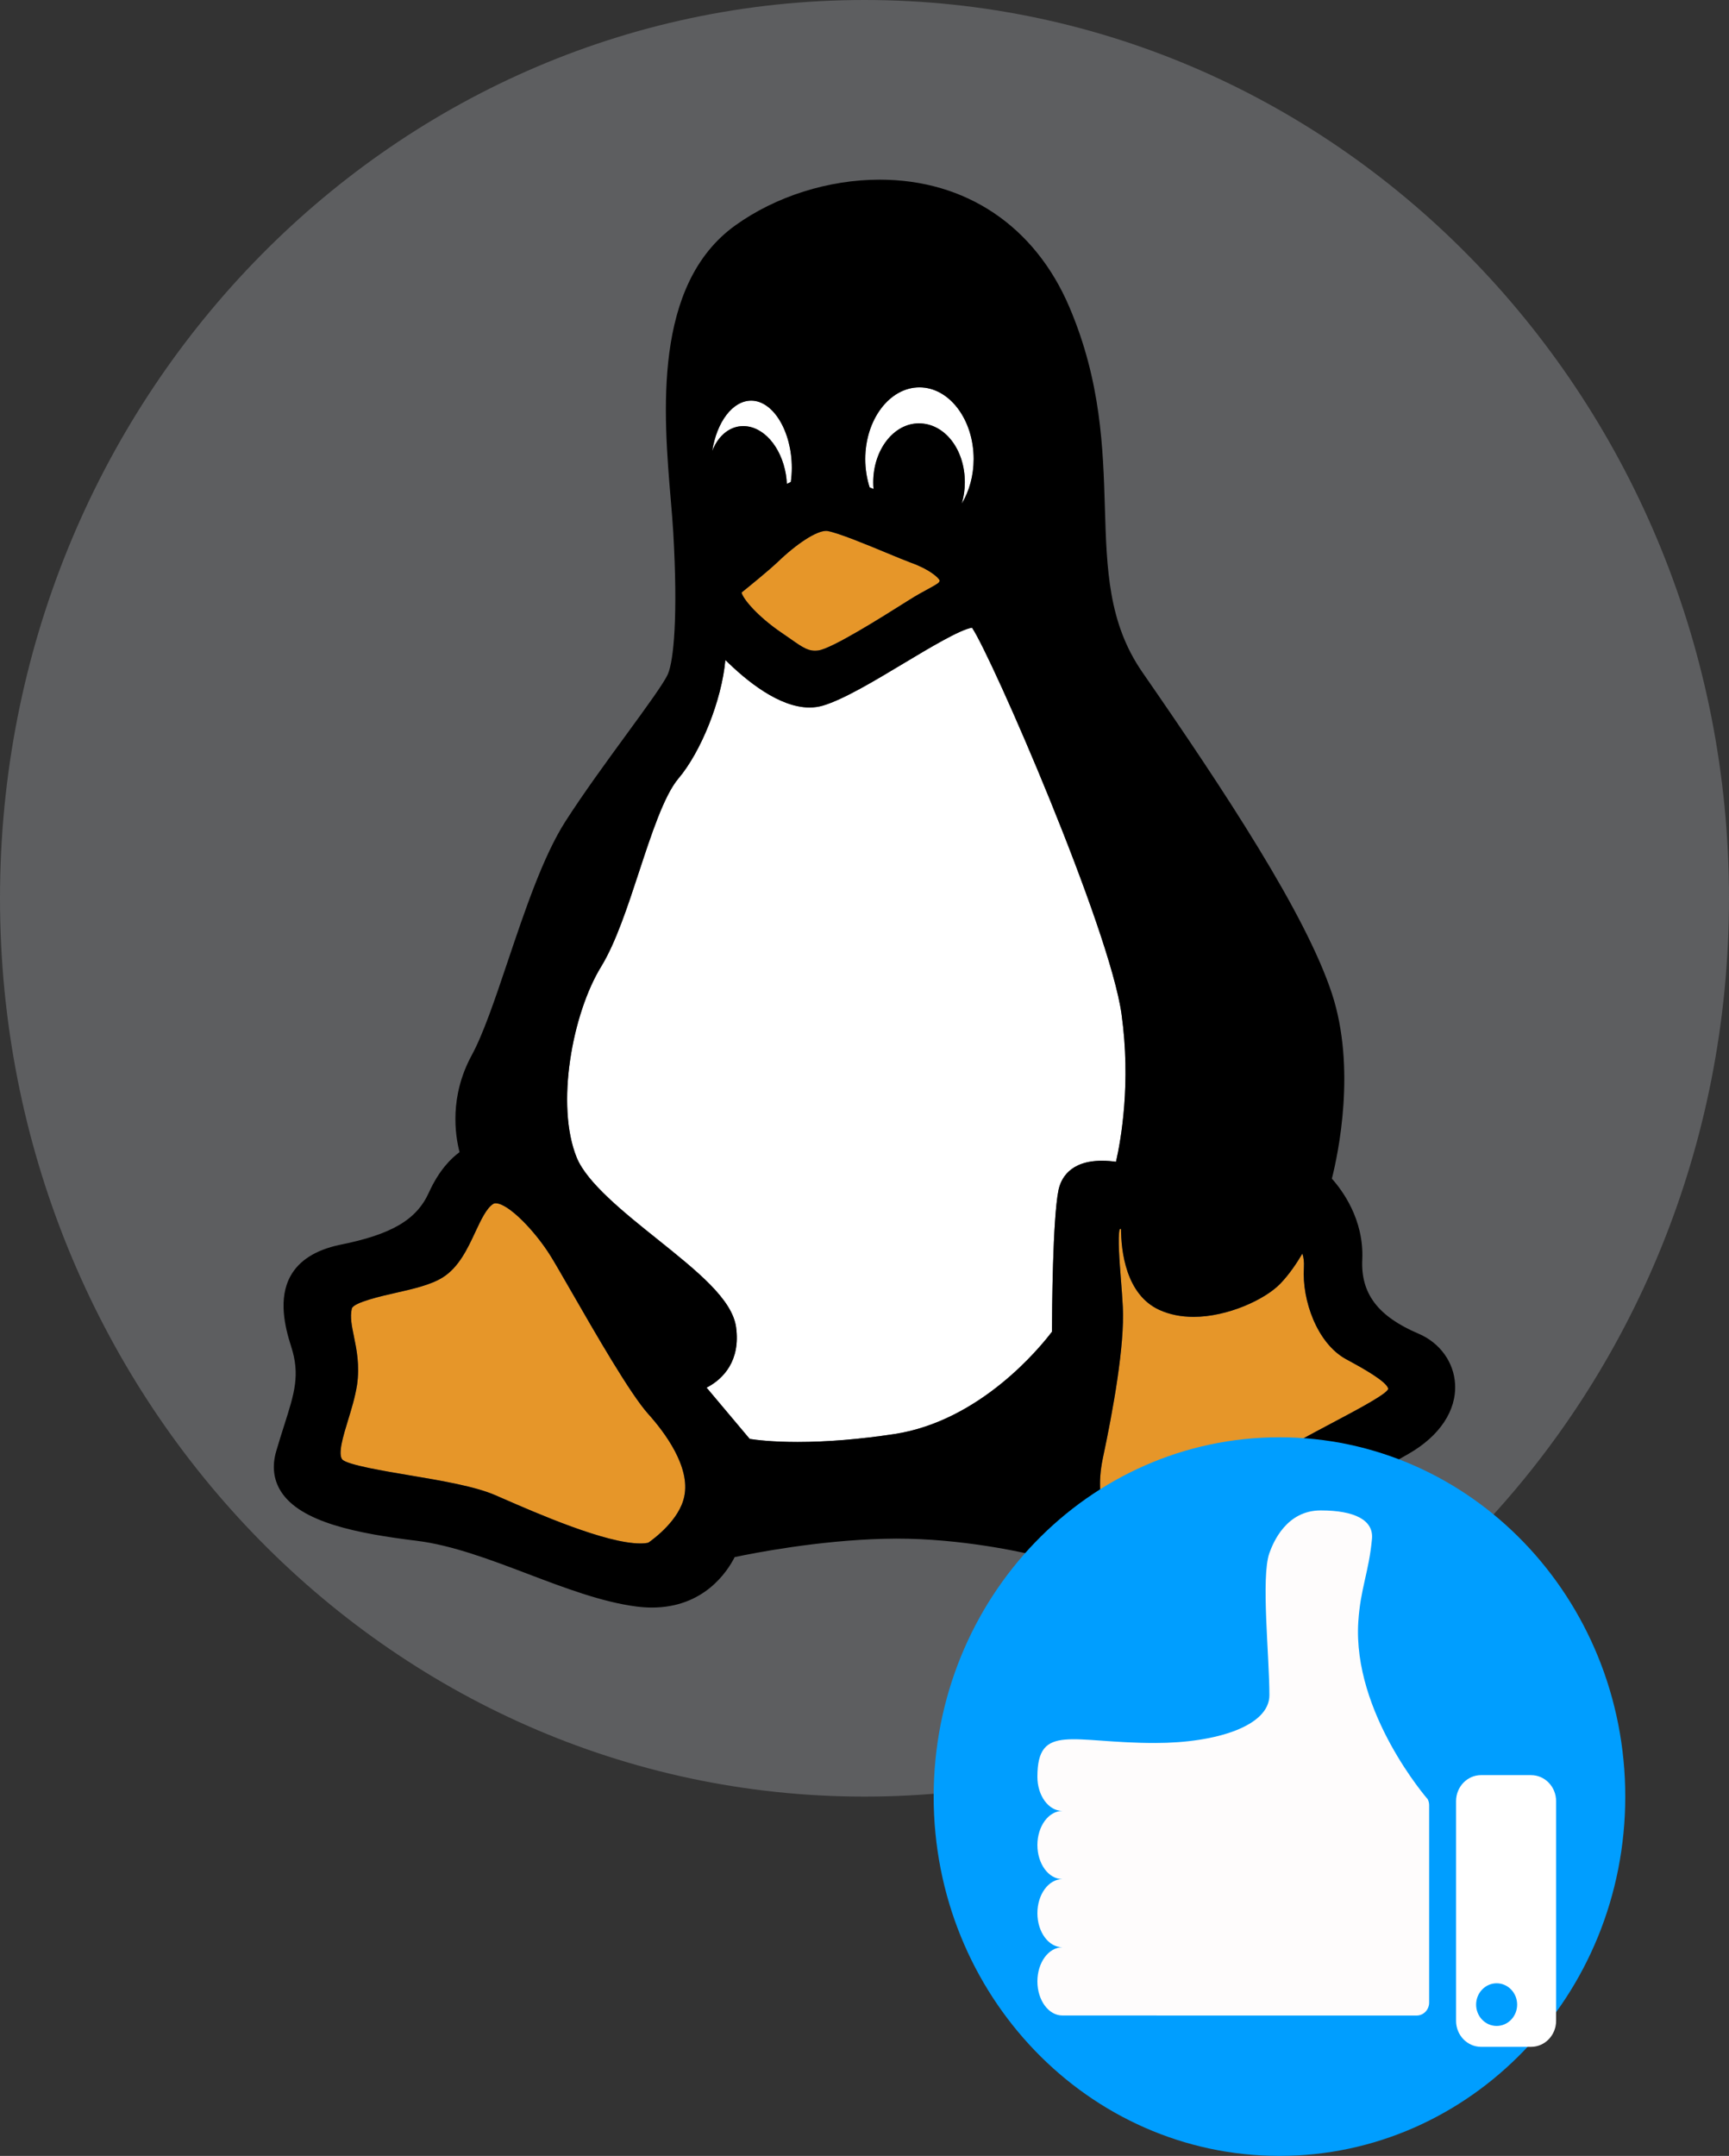 <svg width="77" height="96" viewBox="0 0 77 96" fill="none" xmlns="http://www.w3.org/2000/svg">
<rect x="0" y="0" width="77" height="96" fill="#333333" stroke="none"/>
<g id="linux 2">
<g id="linux">
<path id="Ellipse 24" d="M38.5 80C59.763 80 77 62.091 77 40C77 17.909 59.763 0 38.5 0C17.237 0 0 17.909 0 40C0 62.091 17.237 80 38.5 80Z" fill="#5D5E60"/>
<g id="linux 1">
<g id="Group">
<path id="Vector" d="M38.903 21.773C38.893 21.674 38.889 21.575 38.889 21.476C38.889 20.029 39.801 18.852 40.923 18.852C42.07 18.852 42.969 20.005 42.969 21.476C42.969 21.81 42.921 22.131 42.831 22.427C43.167 21.872 43.361 21.174 43.361 20.441C43.361 18.681 42.279 17.249 40.948 17.249C39.617 17.249 38.535 18.681 38.535 20.441C38.535 20.874 38.6 21.297 38.729 21.703C38.785 21.726 38.843 21.749 38.903 21.773Z" fill="white"/>
<path id="Vector 2" d="M32.895 18.99C32.967 18.979 33.034 18.974 33.1 18.974C33.992 18.974 34.792 19.884 35.002 21.138C35.023 21.275 35.037 21.412 35.042 21.547C35.1 21.517 35.159 21.488 35.219 21.461C35.249 21.244 35.263 21.04 35.263 20.835C35.263 19.212 34.435 17.841 33.456 17.841C32.622 17.841 31.919 18.795 31.719 20.085C31.947 19.497 32.364 19.082 32.895 18.99Z" fill="white"/>
<path id="Vector 3" d="M49.7 51.732C49.925 50.743 50.371 48.219 49.948 45.166C49.414 41.308 44.188 29.292 43.289 27.951C42.765 28.027 41.371 28.863 40.24 29.542C38.929 30.329 37.573 31.143 36.651 31.419C36.459 31.476 36.258 31.504 36.05 31.504C34.703 31.504 33.245 30.321 32.304 29.389C32.14 31.197 31.212 33.493 30.208 34.672C29.574 35.428 29.007 37.154 28.459 38.824C27.951 40.37 27.426 41.968 26.784 43.023C25.483 45.128 24.737 49.217 25.684 51.543C26.141 52.67 27.803 54.001 29.27 55.175C31.063 56.612 32.611 57.852 32.782 59.103C32.982 60.582 32.225 61.401 31.468 61.79L33.388 64.073C33.685 64.12 34.399 64.209 35.519 64.209C36.828 64.209 38.282 64.09 39.839 63.855C43.66 63.267 46.322 59.995 46.848 59.3C46.851 58.38 46.878 54.285 47.137 53.004C47.237 52.511 47.622 51.686 49.078 51.686C49.304 51.686 49.52 51.706 49.7 51.732Z" fill="white"/>
</g>
<g id="Group 2">
<path id="Vector 4" d="M33.024 26.385C33.099 26.688 33.762 27.462 34.794 28.165C34.94 28.263 35.078 28.36 35.207 28.451C35.779 28.855 36.033 29.021 36.445 28.963C37.05 28.881 39.282 27.475 40.234 26.875L40.472 26.726C40.826 26.501 41.11 26.348 41.338 26.225C41.789 25.981 41.83 25.941 41.849 25.852C41.798 25.715 41.377 25.345 40.569 25.057C40.312 24.961 39.948 24.81 39.526 24.635C38.613 24.256 37.362 23.738 36.855 23.645C36.834 23.641 36.813 23.639 36.79 23.639C36.359 23.639 35.487 24.202 34.621 25.039C34.194 25.439 33.361 26.115 33.024 26.385Z" fill="#E69629"/>
<path id="Vector 5" d="M25.404 57.441C25.029 56.788 24.704 56.224 24.529 55.943C23.839 54.827 22.641 53.58 22.07 53.58C22.02 53.58 21.994 53.592 21.976 53.602C21.672 53.783 21.416 54.332 21.167 54.863C20.825 55.597 20.436 56.43 19.719 56.881C19.189 57.215 18.378 57.398 17.594 57.575C17.036 57.701 15.73 57.996 15.668 58.271C15.584 58.642 15.662 59.025 15.762 59.51C15.88 60.082 16.027 60.794 15.902 61.668C15.814 62.217 15.653 62.74 15.498 63.247C15.282 63.951 15.038 64.75 15.249 64.996C15.509 65.235 17.078 65.498 18.224 65.691C19.665 65.933 21.154 66.184 22.066 66.581L22.308 66.687C23.941 67.4 26.982 68.728 28.518 68.728C28.658 68.728 28.777 68.716 28.873 68.693C29.138 68.508 30.261 67.671 30.472 66.641C30.76 65.313 29.589 63.765 28.866 62.96C28.063 62.065 26.526 59.392 25.404 57.441Z" fill="#E69629"/>
<path id="Vector 6" d="M60.128 60.622L59.94 60.519C58.654 59.813 57.978 57.896 58.068 56.452C58.085 56.185 58.053 55.979 58.001 55.821C57.764 56.227 57.424 56.739 57.021 57.158C56.337 57.87 54.665 58.637 53.159 58.637C52.597 58.637 52.085 58.534 51.636 58.331C50.133 57.65 49.928 55.696 49.924 54.717C49.902 54.723 49.881 54.731 49.863 54.739C49.771 55.077 49.86 56.215 49.92 56.981C49.952 57.391 49.986 57.815 50.005 58.204C50.09 59.917 49.565 62.824 49.109 64.96C48.676 67.051 49.482 68.518 50.46 68.835C50.547 68.864 50.646 68.878 50.755 68.878C51.656 68.878 53.147 67.909 54.466 66.467C55.403 65.444 57.489 64.337 59.329 63.361C60.366 62.811 61.438 62.241 61.743 61.952C61.811 61.886 61.821 61.85 61.822 61.849C61.802 61.535 60.586 60.871 60.128 60.622Z" fill="#E69629"/>
</g>
<path id="Vector 7" d="M63.172 59.386C61.366 58.618 60.593 57.598 60.668 56.076C60.745 54.299 59.775 52.998 59.314 52.484C59.593 51.38 60.406 47.558 59.315 44.239C58.143 40.687 54.564 35.261 50.871 29.928C49.359 27.738 49.288 25.357 49.205 22.6C49.126 19.97 49.037 16.99 47.625 13.677C46.091 10.069 43.012 8 39.177 8C36.896 8 34.554 8.741 32.752 10.032C29.062 12.678 29.55 18.447 29.873 22.264C29.917 22.786 29.958 23.28 29.983 23.701C30.198 27.44 30.002 29.41 29.747 30.009C29.581 30.401 28.767 31.514 27.905 32.694C27.014 33.914 26.003 35.296 25.175 36.584C24.187 38.134 23.389 40.503 22.617 42.794C22.053 44.471 21.52 46.054 21.001 47.001C20.017 48.822 20.262 50.519 20.466 51.304C20.094 51.573 19.555 52.102 19.101 53.1C18.552 54.317 17.439 54.971 15.122 55.433C14.058 55.66 13.324 56.124 12.94 56.815C12.382 57.821 12.686 59.084 12.963 59.947C13.374 61.216 13.118 62.019 12.653 63.478C12.546 63.814 12.425 64.196 12.302 64.616C12.108 65.279 12.178 65.882 12.509 66.408C13.384 67.797 15.936 68.287 18.564 68.61C20.133 68.803 21.85 69.455 23.511 70.086C25.138 70.704 26.821 71.343 28.35 71.537C28.583 71.567 28.813 71.582 29.035 71.582C31.344 71.582 32.387 69.99 32.718 69.336C33.548 69.16 36.409 68.597 39.357 68.521C42.301 68.434 45.149 69.038 45.956 69.226C46.21 69.73 46.879 70.883 47.945 71.476C48.531 71.809 49.346 72 50.181 72C50.181 72 50.181 72 50.181 72C51.073 72 52.77 71.781 54.113 70.313C55.452 68.838 58.799 66.955 61.243 65.581C61.788 65.274 62.298 64.987 62.745 64.728C64.118 63.937 64.867 62.808 64.801 61.629C64.745 60.649 64.121 59.79 63.172 59.386ZM40.947 17.249C42.278 17.249 43.361 18.681 43.361 20.441C43.361 21.174 43.166 21.872 42.83 22.428C42.92 22.131 42.968 21.81 42.968 21.477C42.968 20.005 42.07 18.852 40.922 18.852C39.801 18.852 38.889 20.029 38.889 21.477C38.889 21.575 38.893 21.674 38.902 21.773C38.843 21.749 38.785 21.726 38.728 21.703C38.599 21.297 38.534 20.874 38.534 20.441C38.534 18.681 39.617 17.249 40.947 17.249ZM36.855 23.645C37.362 23.738 38.612 24.257 39.526 24.636C39.948 24.811 40.312 24.962 40.569 25.057C41.377 25.346 41.798 25.715 41.849 25.853C41.83 25.942 41.789 25.981 41.338 26.225C41.11 26.348 40.826 26.502 40.471 26.726L40.234 26.875C39.281 27.476 37.05 28.882 36.445 28.964C36.033 29.021 35.779 28.855 35.207 28.451C35.078 28.36 34.94 28.263 34.794 28.166C33.762 27.462 33.099 26.688 33.024 26.386C33.36 26.116 34.194 25.439 34.621 25.039C35.487 24.202 36.358 23.64 36.79 23.64C36.813 23.64 36.833 23.641 36.855 23.645ZM33.455 17.84C34.435 17.84 35.263 19.212 35.263 20.835C35.263 21.04 35.248 21.244 35.219 21.461C35.158 21.488 35.1 21.517 35.042 21.547C35.036 21.412 35.022 21.275 35.001 21.137C34.792 19.884 33.992 18.973 33.099 18.973C33.033 18.973 32.967 18.979 32.894 18.99C32.363 19.082 31.946 19.496 31.718 20.084C31.919 18.795 32.621 17.84 33.455 17.84ZM30.471 66.641C30.261 67.671 29.138 68.508 28.873 68.694C28.777 68.716 28.658 68.728 28.518 68.728C26.982 68.728 23.941 67.4 22.308 66.687L22.066 66.581C21.153 66.184 19.664 65.934 18.224 65.691C17.078 65.499 15.509 65.235 15.248 64.996C15.038 64.75 15.282 63.951 15.498 63.247C15.653 62.74 15.814 62.217 15.901 61.669C16.026 60.794 15.88 60.082 15.762 59.51C15.662 59.025 15.584 58.642 15.668 58.271C15.73 57.996 17.036 57.702 17.593 57.576C18.378 57.399 19.189 57.216 19.719 56.881C20.436 56.43 20.825 55.598 21.167 54.863C21.415 54.332 21.671 53.783 21.976 53.603C21.993 53.592 22.02 53.58 22.07 53.58C22.641 53.58 23.839 54.827 24.529 55.943C24.704 56.224 25.028 56.788 25.404 57.441C26.526 59.392 28.063 62.065 28.866 62.96C29.589 63.765 30.759 65.313 30.471 66.641ZM47.137 53.005C46.879 54.285 46.851 58.38 46.848 59.3C46.322 59.995 43.66 63.267 39.839 63.855C38.282 64.09 36.829 64.209 35.519 64.209C34.399 64.209 33.685 64.119 33.388 64.073L31.468 61.79C32.224 61.401 32.982 60.582 32.782 59.103C32.611 57.852 31.063 56.612 29.27 55.175C27.803 54.001 26.141 52.67 25.683 51.543C24.737 49.217 25.483 45.128 26.784 43.023C27.426 41.969 27.951 40.37 28.459 38.824C29.007 37.154 29.574 35.428 30.208 34.673C31.212 33.493 32.14 31.198 32.304 29.389C33.244 30.321 34.703 31.504 36.05 31.504C36.258 31.504 36.459 31.476 36.651 31.42C37.573 31.143 38.929 30.329 40.24 29.542C41.371 28.864 42.764 28.027 43.289 27.951C44.188 29.293 49.414 41.308 49.948 45.166C50.371 48.219 49.925 50.743 49.7 51.732C49.52 51.706 49.304 51.686 49.078 51.686C47.622 51.686 47.237 52.511 47.137 53.005ZM61.743 61.953C61.439 62.242 60.366 62.811 59.328 63.361C57.488 64.337 55.403 65.444 54.466 66.468C53.147 67.909 51.656 68.878 50.755 68.878C50.646 68.878 50.547 68.864 50.459 68.835C49.482 68.518 48.676 67.052 49.109 64.96C49.565 62.824 50.09 59.918 50.005 58.204C49.986 57.815 49.952 57.391 49.92 56.982C49.86 56.216 49.771 55.078 49.863 54.74C49.881 54.731 49.902 54.723 49.924 54.717C49.928 55.697 50.133 57.65 51.636 58.331C52.084 58.535 52.597 58.638 53.159 58.638C54.665 58.638 56.336 57.87 57.021 57.158C57.424 56.74 57.763 56.227 58.001 55.821C58.053 55.979 58.085 56.186 58.068 56.452C57.978 57.897 58.654 59.813 59.94 60.52L60.128 60.622C60.586 60.871 61.802 61.535 61.822 61.85C61.821 61.85 61.811 61.887 61.743 61.953Z" fill="black"/>
</g>
<g id="Component 3">
<path id="Ellipse 27" d="M56.98 96C65.485 96 72.38 88.837 72.38 80C72.38 71.163 65.485 64 56.98 64C48.475 64 41.58 71.163 41.58 80C41.58 88.837 48.475 96 56.98 96Z" fill="#009EFF"/>
<g id="facebook 1">
<g id="Group_2">
<g id="Group 3">
<g id="Layer 1 4">
<g id="Group 4">
<path id="Vector 8" d="M68.185 79.044L65.96 79.043C65.345 79.044 64.846 79.561 64.845 80.2V89.985C64.845 90.625 65.345 91.143 65.96 91.143H68.185C68.8 91.143 69.3 90.625 69.3 89.985V80.202C69.3 79.562 68.8 79.044 68.185 79.044ZM67.298 89.934C66.941 90.305 66.362 90.305 66.006 89.934C65.649 89.563 65.649 88.963 66.006 88.592C66.362 88.22 66.942 88.22 67.298 88.592C67.654 88.962 67.654 89.563 67.298 89.934Z" fill="white"/>
<path id="Vector 9" d="M60.492 72.202C60.588 70.726 60.968 69.98 61.1 68.523C61.176 67.693 60.339 67.257 58.816 67.257C57.293 67.257 56.703 68.673 56.532 69.156C56.151 70.224 56.532 73.744 56.532 75.484C56.532 76.856 54.17 77.609 51.468 77.613C47.751 77.621 46.2 76.698 46.2 79.121C46.2 79.959 46.698 80.639 47.313 80.638C46.698 80.638 46.2 81.32 46.2 82.157C46.2 82.994 46.698 83.675 47.313 83.674C46.698 83.675 46.2 84.355 46.2 85.191C46.2 86.031 46.699 86.709 47.313 86.71C46.699 86.709 46.2 87.389 46.2 88.229C46.2 89.069 46.698 89.747 47.313 89.747C47.313 89.747 48.895 89.749 54.896 89.749C60.897 89.749 63.09 89.749 63.09 89.749C63.397 89.749 63.646 89.49 63.646 89.17V80.385C63.647 80.291 63.624 80.2 63.583 80.117C63.582 80.117 60.225 76.275 60.492 72.202Z" fill="#FEFCFC"/>
</g>
</g>
</g>
</g>
</g>
</g>
</g>
</g>
</svg>
